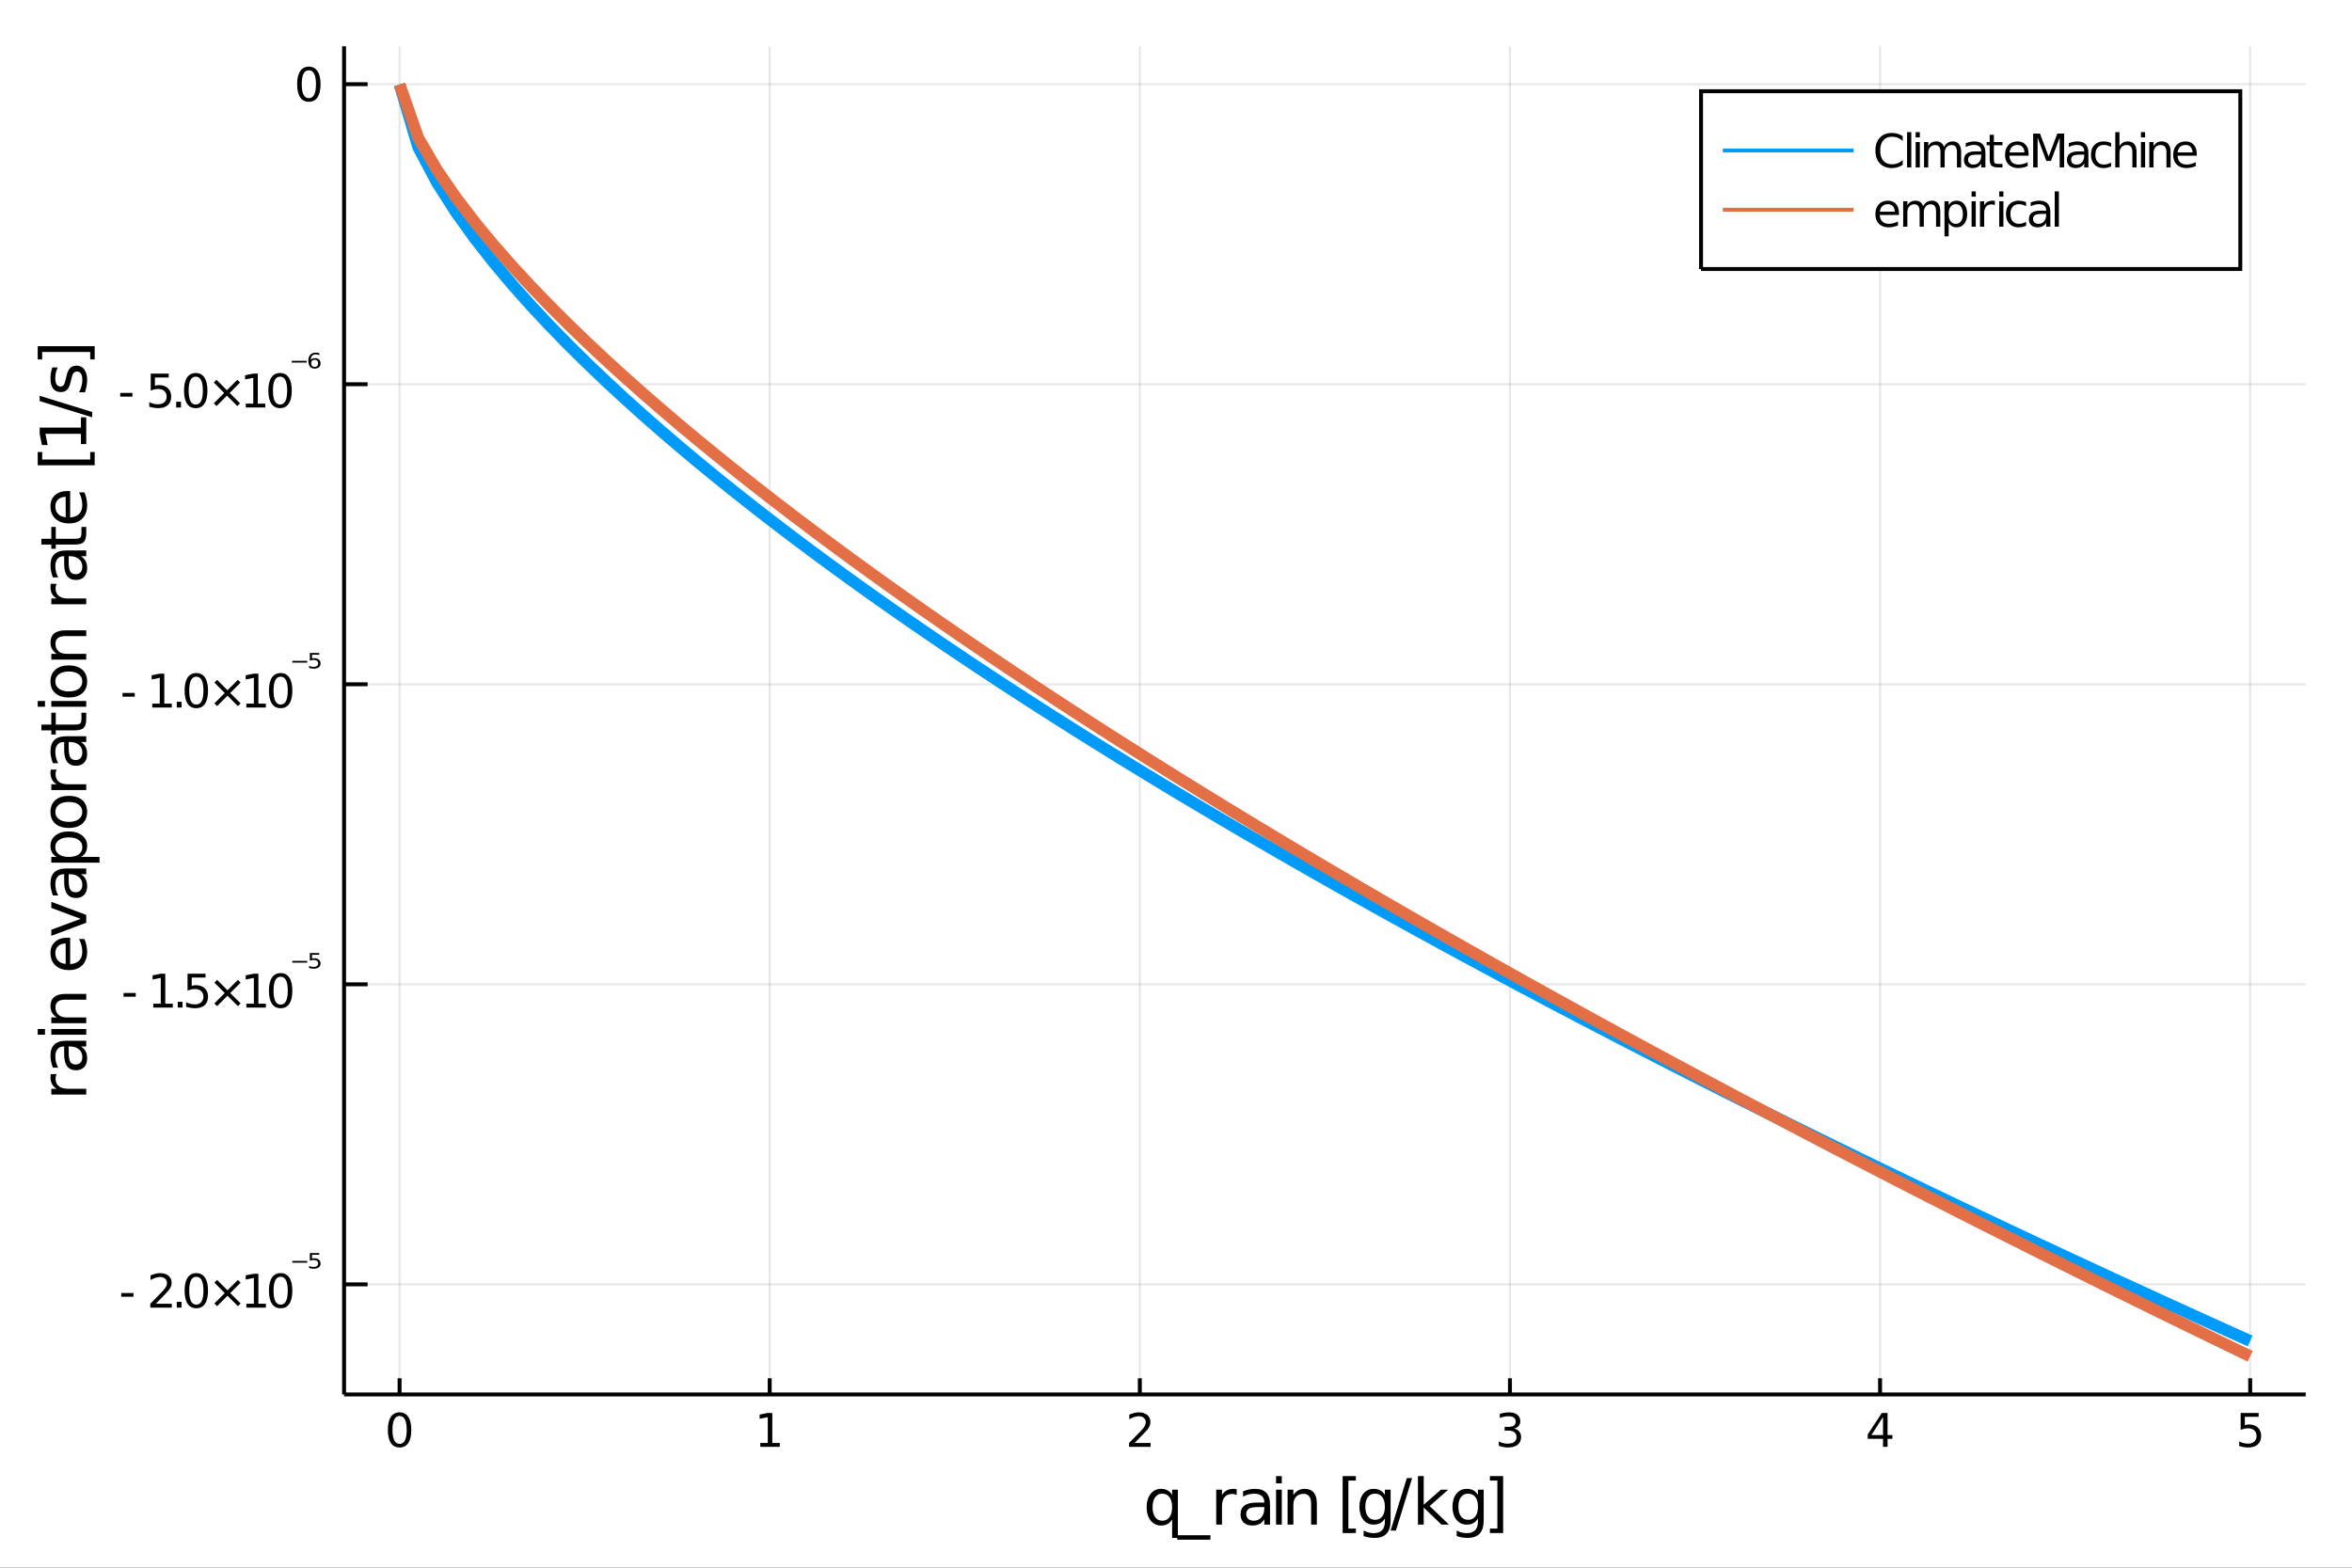<?xml version="1.0" encoding="utf-8"?>
<svg xmlns="http://www.w3.org/2000/svg" xmlns:xlink="http://www.w3.org/1999/xlink" width="600" height="400" viewBox="0 0 2400 1600">
<rect x="0" y="0" width="2400" height="1600" fill="#333333" stroke="none"/>
<defs>
  <clipPath id="clip300">
    <rect x="0" y="0" width="2400" height="1600"/>
  </clipPath>
</defs>
<path clip-path="url(#clip300)" d="
M0 1600 L2400 1600 L2400 0 L0 0  Z
  " fill="#ffffff" fill-rule="evenodd" fill-opacity="1"/>
<defs>
  <clipPath id="clip301">
    <rect x="480" y="0" width="1681" height="1600"/>
  </clipPath>
</defs>
<path clip-path="url(#clip300)" d="
M351.092 1423.18 L2352.76 1423.18 L2352.76 47.244 L351.092 47.244  Z
  " fill="#ffffff" fill-rule="evenodd" fill-opacity="1"/>
<defs>
  <clipPath id="clip302">
    <rect x="351" y="47" width="2003" height="1377"/>
  </clipPath>
</defs>
<polyline clip-path="url(#clip302)" style="stroke:#000000; stroke-width:2; stroke-opacity:0.1; fill:none" points="
  407.739,1423.18 407.739,47.244 
  "/>
<polyline clip-path="url(#clip302)" style="stroke:#000000; stroke-width:2; stroke-opacity:0.1; fill:none" points="
  785.413,1423.18 785.413,47.244 
  "/>
<polyline clip-path="url(#clip302)" style="stroke:#000000; stroke-width:2; stroke-opacity:0.1; fill:none" points="
  1163.09,1423.18 1163.09,47.244 
  "/>
<polyline clip-path="url(#clip302)" style="stroke:#000000; stroke-width:2; stroke-opacity:0.1; fill:none" points="
  1540.76,1423.18 1540.76,47.244 
  "/>
<polyline clip-path="url(#clip302)" style="stroke:#000000; stroke-width:2; stroke-opacity:0.1; fill:none" points="
  1918.43,1423.18 1918.43,47.244 
  "/>
<polyline clip-path="url(#clip302)" style="stroke:#000000; stroke-width:2; stroke-opacity:0.1; fill:none" points="
  2296.11,1423.18 2296.11,47.244 
  "/>
<polyline clip-path="url(#clip302)" style="stroke:#000000; stroke-width:2; stroke-opacity:0.1; fill:none" points="
  351.092,1310.83 2352.76,1310.83 
  "/>
<polyline clip-path="url(#clip302)" style="stroke:#000000; stroke-width:2; stroke-opacity:0.1; fill:none" points="
  351.092,1004.61 2352.76,1004.61 
  "/>
<polyline clip-path="url(#clip302)" style="stroke:#000000; stroke-width:2; stroke-opacity:0.1; fill:none" points="
  351.092,698.382 2352.76,698.382 
  "/>
<polyline clip-path="url(#clip302)" style="stroke:#000000; stroke-width:2; stroke-opacity:0.1; fill:none" points="
  351.092,392.157 2352.76,392.157 
  "/>
<polyline clip-path="url(#clip302)" style="stroke:#000000; stroke-width:2; stroke-opacity:0.1; fill:none" points="
  351.092,85.933 2352.76,85.933 
  "/>
<polyline clip-path="url(#clip300)" style="stroke:#000000; stroke-width:4; stroke-opacity:1; fill:none" points="
  351.092,1423.18 2352.76,1423.18 
  "/>
<polyline clip-path="url(#clip300)" style="stroke:#000000; stroke-width:4; stroke-opacity:1; fill:none" points="
  351.092,1423.18 351.092,47.244 
  "/>
<polyline clip-path="url(#clip300)" style="stroke:#000000; stroke-width:4; stroke-opacity:1; fill:none" points="
  407.739,1423.18 407.739,1406.67 
  "/>
<polyline clip-path="url(#clip300)" style="stroke:#000000; stroke-width:4; stroke-opacity:1; fill:none" points="
  785.413,1423.18 785.413,1406.67 
  "/>
<polyline clip-path="url(#clip300)" style="stroke:#000000; stroke-width:4; stroke-opacity:1; fill:none" points="
  1163.09,1423.18 1163.09,1406.67 
  "/>
<polyline clip-path="url(#clip300)" style="stroke:#000000; stroke-width:4; stroke-opacity:1; fill:none" points="
  1540.76,1423.18 1540.76,1406.67 
  "/>
<polyline clip-path="url(#clip300)" style="stroke:#000000; stroke-width:4; stroke-opacity:1; fill:none" points="
  1918.43,1423.18 1918.43,1406.67 
  "/>
<polyline clip-path="url(#clip300)" style="stroke:#000000; stroke-width:4; stroke-opacity:1; fill:none" points="
  2296.11,1423.18 2296.11,1406.67 
  "/>
<polyline clip-path="url(#clip300)" style="stroke:#000000; stroke-width:4; stroke-opacity:1; fill:none" points="
  351.092,1310.83 375.112,1310.83 
  "/>
<polyline clip-path="url(#clip300)" style="stroke:#000000; stroke-width:4; stroke-opacity:1; fill:none" points="
  351.092,1004.61 375.112,1004.61 
  "/>
<polyline clip-path="url(#clip300)" style="stroke:#000000; stroke-width:4; stroke-opacity:1; fill:none" points="
  351.092,698.382 375.112,698.382 
  "/>
<polyline clip-path="url(#clip300)" style="stroke:#000000; stroke-width:4; stroke-opacity:1; fill:none" points="
  351.092,392.157 375.112,392.157 
  "/>
<polyline clip-path="url(#clip300)" style="stroke:#000000; stroke-width:4; stroke-opacity:1; fill:none" points="
  351.092,85.933 375.112,85.933 
  "/>
<path clip-path="url(#clip300)" d="M 0 0 M407.739 1445.17 Q404.128 1445.17 402.3 1448.74 Q400.494 1452.28 400.494 1459.41 Q400.494 1466.51 402.3 1470.08 Q404.128 1473.62 407.739 1473.62 Q411.374 1473.62 413.179 1470.08 Q415.008 1466.51 415.008 1459.41 Q415.008 1452.28 413.179 1448.74 Q411.374 1445.17 407.739 1445.17 M407.739 1441.47 Q413.55 1441.47 416.605 1446.07 Q419.684 1450.66 419.684 1459.41 Q419.684 1468.13 416.605 1472.74 Q413.55 1477.32 407.739 1477.32 Q401.929 1477.32 398.851 1472.74 Q395.795 1468.13 395.795 1459.41 Q395.795 1450.66 398.851 1446.07 Q401.929 1441.47 407.739 1441.47 Z" fill="#000000" fill-rule="evenodd" fill-opacity="1" /><path clip-path="url(#clip300)" d="M 0 0 M775.795 1472.72 L783.433 1472.72 L783.433 1446.35 L775.123 1448.02 L775.123 1443.76 L783.387 1442.09 L788.063 1442.09 L788.063 1472.72 L795.702 1472.72 L795.702 1476.65 L775.795 1476.65 L775.795 1472.72 Z" fill="#000000" fill-rule="evenodd" fill-opacity="1" /><path clip-path="url(#clip300)" d="M 0 0 M1157.74 1472.72 L1174.06 1472.72 L1174.06 1476.65 L1152.11 1476.65 L1152.11 1472.72 Q1154.78 1469.96 1159.36 1465.33 Q1163.97 1460.68 1165.15 1459.34 Q1167.39 1456.81 1168.27 1455.08 Q1169.17 1453.32 1169.17 1451.63 Q1169.17 1448.87 1167.23 1447.14 Q1165.31 1445.4 1162.21 1445.4 Q1160.01 1445.4 1157.55 1446.17 Q1155.12 1446.93 1152.35 1448.48 L1152.35 1443.76 Q1155.17 1442.62 1157.62 1442.05 Q1160.08 1441.47 1162.11 1441.47 Q1167.48 1441.47 1170.68 1444.15 Q1173.87 1446.84 1173.87 1451.33 Q1173.87 1453.46 1173.06 1455.38 Q1172.28 1457.28 1170.17 1459.87 Q1169.59 1460.54 1166.49 1463.76 Q1163.39 1466.95 1157.74 1472.72 Z" fill="#000000" fill-rule="evenodd" fill-opacity="1" /><path clip-path="url(#clip300)" d="M 0 0 M1545.01 1458.02 Q1548.36 1458.74 1550.24 1461 Q1552.14 1463.27 1552.14 1466.61 Q1552.14 1471.72 1548.62 1474.52 Q1545.1 1477.32 1538.62 1477.32 Q1536.44 1477.32 1534.13 1476.88 Q1531.84 1476.47 1529.38 1475.61 L1529.38 1471.1 Q1531.33 1472.23 1533.64 1472.81 Q1535.96 1473.39 1538.48 1473.39 Q1542.88 1473.39 1545.17 1471.65 Q1547.48 1469.92 1547.48 1466.61 Q1547.48 1463.55 1545.33 1461.84 Q1543.2 1460.1 1539.38 1460.1 L1535.35 1460.1 L1535.35 1456.26 L1539.57 1456.26 Q1543.02 1456.26 1544.84 1454.89 Q1546.67 1453.5 1546.67 1450.91 Q1546.67 1448.25 1544.78 1446.84 Q1542.9 1445.4 1539.38 1445.4 Q1537.46 1445.4 1535.26 1445.82 Q1533.06 1446.24 1530.42 1447.11 L1530.42 1442.95 Q1533.09 1442.21 1535.4 1441.84 Q1537.74 1441.47 1539.8 1441.47 Q1545.12 1441.47 1548.22 1443.9 Q1551.33 1446.3 1551.33 1450.43 Q1551.33 1453.3 1549.68 1455.29 Q1548.04 1457.25 1545.01 1458.02 Z" fill="#000000" fill-rule="evenodd" fill-opacity="1" /><path clip-path="url(#clip300)" d="M 0 0 M1921.44 1446.17 L1909.64 1464.61 L1921.44 1464.61 L1921.44 1446.17 M1920.21 1442.09 L1926.09 1442.09 L1926.09 1464.61 L1931.02 1464.61 L1931.02 1468.5 L1926.09 1468.5 L1926.09 1476.65 L1921.44 1476.65 L1921.44 1468.5 L1905.84 1468.5 L1905.84 1463.99 L1920.21 1442.09 Z" fill="#000000" fill-rule="evenodd" fill-opacity="1" /><path clip-path="url(#clip300)" d="M 0 0 M2286.38 1442.09 L2304.74 1442.09 L2304.74 1446.03 L2290.67 1446.03 L2290.67 1454.5 Q2291.68 1454.15 2292.7 1453.99 Q2293.72 1453.8 2294.74 1453.8 Q2300.53 1453.8 2303.91 1456.98 Q2307.29 1460.15 2307.29 1465.56 Q2307.29 1471.14 2303.81 1474.24 Q2300.34 1477.32 2294.02 1477.32 Q2291.85 1477.32 2289.58 1476.95 Q2287.33 1476.58 2284.92 1475.84 L2284.92 1471.14 Q2287.01 1472.28 2289.23 1472.83 Q2291.45 1473.39 2293.93 1473.39 Q2297.93 1473.39 2300.27 1471.28 Q2302.61 1469.18 2302.61 1465.56 Q2302.61 1461.95 2300.27 1459.85 Q2297.93 1457.74 2293.93 1457.74 Q2292.05 1457.74 2290.18 1458.16 Q2288.33 1458.57 2286.38 1459.45 L2286.38 1442.09 Z" fill="#000000" fill-rule="evenodd" fill-opacity="1" /><path clip-path="url(#clip300)" d="M 0 0 M123.688 1319.67 L136.165 1319.67 L136.165 1323.47 L123.688 1323.47 L123.688 1319.67 Z" fill="#000000" fill-rule="evenodd" fill-opacity="1" /><path clip-path="url(#clip300)" d="M 0 0 M158.989 1330.62 L175.308 1330.62 L175.308 1334.56 L153.364 1334.56 L153.364 1330.62 Q156.026 1327.87 160.609 1323.24 Q165.215 1318.59 166.396 1317.24 Q168.641 1314.72 169.521 1312.98 Q170.424 1311.23 170.424 1309.54 Q170.424 1306.78 168.479 1305.04 Q166.558 1303.31 163.456 1303.31 Q161.257 1303.31 158.803 1304.07 Q156.373 1304.84 153.595 1306.39 L153.595 1301.67 Q156.419 1300.53 158.873 1299.95 Q161.327 1299.37 163.364 1299.37 Q168.734 1299.37 171.928 1302.06 Q175.123 1304.74 175.123 1309.23 Q175.123 1311.36 174.313 1313.29 Q173.526 1315.18 171.419 1317.78 Q170.84 1318.45 167.739 1321.67 Q164.637 1324.86 158.989 1330.62 Z" fill="#000000" fill-rule="evenodd" fill-opacity="1" /><path clip-path="url(#clip300)" d="M 0 0 M180.377 1328.68 L185.262 1328.68 L185.262 1334.56 L180.377 1334.56 L180.377 1328.68 Z" fill="#000000" fill-rule="evenodd" fill-opacity="1" /><path clip-path="url(#clip300)" d="M 0 0 M200.331 1303.08 Q196.72 1303.08 194.891 1306.64 Q193.086 1310.18 193.086 1317.31 Q193.086 1324.42 194.891 1327.98 Q196.72 1331.53 200.331 1331.53 Q203.965 1331.53 205.771 1327.98 Q207.599 1324.42 207.599 1317.31 Q207.599 1310.18 205.771 1306.64 Q203.965 1303.08 200.331 1303.08 M200.331 1299.37 Q206.141 1299.37 209.197 1303.98 Q212.275 1308.56 212.275 1317.31 Q212.275 1326.04 209.197 1330.65 Q206.141 1335.23 200.331 1335.23 Q194.521 1335.23 191.442 1330.65 Q188.387 1326.04 188.387 1317.31 Q188.387 1308.56 191.442 1303.98 Q194.521 1299.37 200.331 1299.37 Z" fill="#000000" fill-rule="evenodd" fill-opacity="1" /><path clip-path="url(#clip300)" d="M 0 0 M245.516 1309.1 L234.937 1319.72 L245.516 1330.3 L242.761 1333.1 L232.136 1322.48 L221.511 1333.1 L218.78 1330.3 L229.335 1319.72 L218.78 1309.1 L221.511 1306.29 L232.136 1316.92 L242.761 1306.29 L245.516 1309.1 Z" fill="#000000" fill-rule="evenodd" fill-opacity="1" /><path clip-path="url(#clip300)" d="M 0 0 M251.395 1330.62 L259.034 1330.62 L259.034 1304.26 L250.724 1305.92 L250.724 1301.67 L258.988 1300 L263.664 1300 L263.664 1330.62 L271.303 1330.62 L271.303 1334.56 L251.395 1334.56 L251.395 1330.62 Z" fill="#000000" fill-rule="evenodd" fill-opacity="1" /><path clip-path="url(#clip300)" d="M 0 0 M286.372 1303.08 Q282.761 1303.08 280.932 1306.64 Q279.127 1310.18 279.127 1317.31 Q279.127 1324.42 280.932 1327.98 Q282.761 1331.53 286.372 1331.53 Q290.006 1331.53 291.812 1327.98 Q293.641 1324.42 293.641 1317.31 Q293.641 1310.18 291.812 1306.64 Q290.006 1303.08 286.372 1303.08 M286.372 1299.37 Q292.182 1299.37 295.238 1303.98 Q298.317 1308.56 298.317 1317.31 Q298.317 1326.04 295.238 1330.65 Q292.182 1335.23 286.372 1335.23 Q280.562 1335.23 277.483 1330.65 Q274.428 1326.04 274.428 1317.31 Q274.428 1308.56 277.483 1303.98 Q280.562 1299.37 286.372 1299.37 Z" fill="#000000" fill-rule="evenodd" fill-opacity="1" /><path clip-path="url(#clip300)" d="M 0 0 M298.317 1286.93 L313.494 1286.93 L313.494 1288.72 L298.317 1288.72 L298.317 1286.93 Z" fill="#000000" fill-rule="evenodd" fill-opacity="1" /><path clip-path="url(#clip300)" d="M 0 0 M316.165 1278.88 L325.757 1278.88 L325.757 1280.67 L318.403 1280.67 L318.403 1284.5 Q318.93 1284.33 319.475 1284.26 Q320.002 1284.18 320.529 1284.18 Q323.557 1284.18 325.324 1285.63 Q327.092 1287.06 327.092 1289.53 Q327.092 1292.06 325.268 1293.48 Q323.463 1294.87 320.152 1294.87 Q319.024 1294.87 317.839 1294.7 Q316.654 1294.53 315.413 1294.19 L315.413 1292.06 Q316.485 1292.57 317.651 1292.84 Q318.817 1293.08 320.115 1293.08 Q322.202 1293.08 323.425 1292.12 Q324.647 1291.16 324.647 1289.53 Q324.647 1287.89 323.425 1286.93 Q322.202 1285.97 320.115 1285.97 Q319.137 1285.97 318.159 1286.16 Q317.181 1286.35 316.165 1286.74 L316.165 1278.88 Z" fill="#000000" fill-rule="evenodd" fill-opacity="1" /><path clip-path="url(#clip300)" d="M 0 0 M126.049 1013.45 L138.526 1013.45 L138.526 1017.25 L126.049 1017.25 L126.049 1013.45 Z" fill="#000000" fill-rule="evenodd" fill-opacity="1" /><path clip-path="url(#clip300)" d="M 0 0 M156.396 1024.4 L164.035 1024.4 L164.035 998.033 L155.725 999.7 L155.725 995.441 L163.989 993.774 L168.664 993.774 L168.664 1024.4 L176.303 1024.4 L176.303 1028.33 L156.396 1028.33 L156.396 1024.4 Z" fill="#000000" fill-rule="evenodd" fill-opacity="1" /><path clip-path="url(#clip300)" d="M 0 0 M181.373 1022.45 L186.257 1022.45 L186.257 1028.33 L181.373 1028.33 L181.373 1022.45 Z" fill="#000000" fill-rule="evenodd" fill-opacity="1" /><path clip-path="url(#clip300)" d="M 0 0 M191.373 993.774 L209.729 993.774 L209.729 997.709 L195.655 997.709 L195.655 1006.18 Q196.674 1005.83 197.692 1005.67 Q198.711 1005.49 199.729 1005.49 Q205.516 1005.49 208.896 1008.66 Q212.275 1011.83 212.275 1017.25 Q212.275 1022.82 208.803 1025.93 Q205.331 1029.01 199.012 1029.01 Q196.836 1029.01 194.567 1028.63 Q192.322 1028.26 189.914 1027.52 L189.914 1022.82 Q191.998 1023.96 194.22 1024.51 Q196.442 1025.07 198.919 1025.07 Q202.924 1025.07 205.261 1022.96 Q207.599 1020.86 207.599 1017.25 Q207.599 1013.64 205.261 1011.53 Q202.924 1009.42 198.919 1009.42 Q197.044 1009.42 195.169 1009.84 Q193.317 1010.26 191.373 1011.14 L191.373 993.774 Z" fill="#000000" fill-rule="evenodd" fill-opacity="1" /><path clip-path="url(#clip300)" d="M 0 0 M245.516 1002.87 L234.937 1013.5 L245.516 1024.07 L242.761 1026.88 L232.136 1016.25 L221.511 1026.88 L218.78 1024.07 L229.335 1013.5 L218.78 1002.87 L221.511 1000.07 L232.136 1010.7 L242.761 1000.07 L245.516 1002.87 Z" fill="#000000" fill-rule="evenodd" fill-opacity="1" /><path clip-path="url(#clip300)" d="M 0 0 M251.395 1024.4 L259.034 1024.4 L259.034 998.033 L250.724 999.7 L250.724 995.441 L258.988 993.774 L263.664 993.774 L263.664 1024.4 L271.303 1024.4 L271.303 1028.33 L251.395 1028.33 L251.395 1024.4 Z" fill="#000000" fill-rule="evenodd" fill-opacity="1" /><path clip-path="url(#clip300)" d="M 0 0 M286.372 996.853 Q282.761 996.853 280.932 1000.42 Q279.127 1003.96 279.127 1011.09 Q279.127 1018.2 280.932 1021.76 Q282.761 1025.3 286.372 1025.3 Q290.006 1025.3 291.812 1021.76 Q293.641 1018.2 293.641 1011.09 Q293.641 1003.96 291.812 1000.42 Q290.006 996.853 286.372 996.853 M286.372 993.149 Q292.182 993.149 295.238 997.756 Q298.317 1002.34 298.317 1011.09 Q298.317 1019.82 295.238 1024.42 Q292.182 1029.01 286.372 1029.01 Q280.562 1029.01 277.483 1024.42 Q274.428 1019.82 274.428 1011.09 Q274.428 1002.34 277.483 997.756 Q280.562 993.149 286.372 993.149 Z" fill="#000000" fill-rule="evenodd" fill-opacity="1" /><path clip-path="url(#clip300)" d="M 0 0 M298.317 980.705 L313.494 980.705 L313.494 982.492 L298.317 982.492 L298.317 980.705 Z" fill="#000000" fill-rule="evenodd" fill-opacity="1" /><path clip-path="url(#clip300)" d="M 0 0 M316.165 972.656 L325.757 972.656 L325.757 974.442 L318.403 974.442 L318.403 978.279 Q318.93 978.11 319.475 978.035 Q320.002 977.959 320.529 977.959 Q323.557 977.959 325.324 979.408 Q327.092 980.837 327.092 983.301 Q327.092 985.84 325.268 987.25 Q323.463 988.642 320.152 988.642 Q319.024 988.642 317.839 988.473 Q316.654 988.304 315.413 987.965 L315.413 985.84 Q316.485 986.348 317.651 986.611 Q318.817 986.855 320.115 986.855 Q322.202 986.855 323.425 985.896 Q324.647 984.937 324.647 983.301 Q324.647 981.665 323.425 980.705 Q322.202 979.746 320.115 979.746 Q319.137 979.746 318.159 979.934 Q317.181 980.122 316.165 980.517 L316.165 972.656 Z" fill="#000000" fill-rule="evenodd" fill-opacity="1" /><path clip-path="url(#clip300)" d="M 0 0 M125.054 707.225 L137.53 707.225 L137.53 711.022 L125.054 711.022 L125.054 707.225 Z" fill="#000000" fill-rule="evenodd" fill-opacity="1" /><path clip-path="url(#clip300)" d="M 0 0 M155.401 718.174 L163.039 718.174 L163.039 691.809 L154.729 693.475 L154.729 689.216 L162.993 687.549 L167.669 687.549 L167.669 718.174 L175.308 718.174 L175.308 722.109 L155.401 722.109 L155.401 718.174 Z" fill="#000000" fill-rule="evenodd" fill-opacity="1" /><path clip-path="url(#clip300)" d="M 0 0 M180.377 716.23 L185.262 716.23 L185.262 722.109 L180.377 722.109 L180.377 716.23 Z" fill="#000000" fill-rule="evenodd" fill-opacity="1" /><path clip-path="url(#clip300)" d="M 0 0 M200.331 690.628 Q196.72 690.628 194.891 694.193 Q193.086 697.735 193.086 704.864 Q193.086 711.971 194.891 715.535 Q196.72 719.077 200.331 719.077 Q203.965 719.077 205.771 715.535 Q207.599 711.971 207.599 704.864 Q207.599 697.735 205.771 694.193 Q203.965 690.628 200.331 690.628 M200.331 686.924 Q206.141 686.924 209.197 691.531 Q212.275 696.114 212.275 704.864 Q212.275 713.591 209.197 718.197 Q206.141 722.781 200.331 722.781 Q194.521 722.781 191.442 718.197 Q188.387 713.591 188.387 704.864 Q188.387 696.114 191.442 691.531 Q194.521 686.924 200.331 686.924 Z" fill="#000000" fill-rule="evenodd" fill-opacity="1" /><path clip-path="url(#clip300)" d="M 0 0 M245.516 696.647 L234.937 707.272 L245.516 717.85 L242.761 720.651 L232.136 710.026 L221.511 720.651 L218.78 717.85 L229.335 707.272 L218.78 696.647 L221.511 693.846 L232.136 704.471 L242.761 693.846 L245.516 696.647 Z" fill="#000000" fill-rule="evenodd" fill-opacity="1" /><path clip-path="url(#clip300)" d="M 0 0 M251.395 718.174 L259.034 718.174 L259.034 691.809 L250.724 693.475 L250.724 689.216 L258.988 687.549 L263.664 687.549 L263.664 718.174 L271.303 718.174 L271.303 722.109 L251.395 722.109 L251.395 718.174 Z" fill="#000000" fill-rule="evenodd" fill-opacity="1" /><path clip-path="url(#clip300)" d="M 0 0 M286.372 690.628 Q282.761 690.628 280.932 694.193 Q279.127 697.735 279.127 704.864 Q279.127 711.971 280.932 715.535 Q282.761 719.077 286.372 719.077 Q290.006 719.077 291.812 715.535 Q293.641 711.971 293.641 704.864 Q293.641 697.735 291.812 694.193 Q290.006 690.628 286.372 690.628 M286.372 686.924 Q292.182 686.924 295.238 691.531 Q298.317 696.114 298.317 704.864 Q298.317 713.591 295.238 718.197 Q292.182 722.781 286.372 722.781 Q280.562 722.781 277.483 718.197 Q274.428 713.591 274.428 704.864 Q274.428 696.114 277.483 691.531 Q280.562 686.924 286.372 686.924 Z" fill="#000000" fill-rule="evenodd" fill-opacity="1" /><path clip-path="url(#clip300)" d="M 0 0 M298.317 674.481 L313.494 674.481 L313.494 676.267 L298.317 676.267 L298.317 674.481 Z" fill="#000000" fill-rule="evenodd" fill-opacity="1" /><path clip-path="url(#clip300)" d="M 0 0 M316.165 666.431 L325.757 666.431 L325.757 668.218 L318.403 668.218 L318.403 672.055 Q318.93 671.885 319.475 671.81 Q320.002 671.735 320.529 671.735 Q323.557 671.735 325.324 673.183 Q327.092 674.612 327.092 677.076 Q327.092 679.615 325.268 681.026 Q323.463 682.418 320.152 682.418 Q319.024 682.418 317.839 682.248 Q316.654 682.079 315.413 681.741 L315.413 679.615 Q316.485 680.123 317.651 680.386 Q318.817 680.631 320.115 680.631 Q322.202 680.631 323.425 679.672 Q324.647 678.712 324.647 677.076 Q324.647 675.44 323.425 674.481 Q322.202 673.522 320.115 673.522 Q319.137 673.522 318.159 673.71 Q317.181 673.898 316.165 674.293 L316.165 666.431 Z" fill="#000000" fill-rule="evenodd" fill-opacity="1" /><path clip-path="url(#clip300)" d="M 0 0 M122.669 401.001 L135.146 401.001 L135.146 404.797 L122.669 404.797 L122.669 401.001 Z" fill="#000000" fill-rule="evenodd" fill-opacity="1" /><path clip-path="url(#clip300)" d="M 0 0 M153.803 381.325 L172.16 381.325 L172.16 385.26 L158.086 385.26 L158.086 393.732 Q159.104 393.385 160.123 393.223 Q161.141 393.038 162.16 393.038 Q167.947 393.038 171.326 396.209 Q174.706 399.38 174.706 404.797 Q174.706 410.376 171.234 413.478 Q167.762 416.556 161.442 416.556 Q159.266 416.556 156.998 416.186 Q154.752 415.815 152.345 415.075 L152.345 410.376 Q154.428 411.51 156.651 412.065 Q158.873 412.621 161.35 412.621 Q165.354 412.621 167.692 410.515 Q170.03 408.408 170.03 404.797 Q170.03 401.186 167.692 399.079 Q165.354 396.973 161.35 396.973 Q159.475 396.973 157.6 397.39 Q155.748 397.806 153.803 398.686 L153.803 381.325 Z" fill="#000000" fill-rule="evenodd" fill-opacity="1" /><path clip-path="url(#clip300)" d="M 0 0 M179.775 410.005 L184.66 410.005 L184.66 415.885 L179.775 415.885 L179.775 410.005 Z" fill="#000000" fill-rule="evenodd" fill-opacity="1" /><path clip-path="url(#clip300)" d="M 0 0 M199.729 384.404 Q196.118 384.404 194.289 387.968 Q192.484 391.51 192.484 398.64 Q192.484 405.746 194.289 409.311 Q196.118 412.853 199.729 412.853 Q203.363 412.853 205.169 409.311 Q206.998 405.746 206.998 398.64 Q206.998 391.51 205.169 387.968 Q203.363 384.404 199.729 384.404 M199.729 380.7 Q205.539 380.7 208.595 385.306 Q211.673 389.89 211.673 398.64 Q211.673 407.366 208.595 411.973 Q205.539 416.556 199.729 416.556 Q193.919 416.556 190.84 411.973 Q187.785 407.366 187.785 398.64 Q187.785 389.89 190.84 385.306 Q193.919 380.7 199.729 380.7 Z" fill="#000000" fill-rule="evenodd" fill-opacity="1" /><path clip-path="url(#clip300)" d="M 0 0 M244.914 390.422 L234.335 401.047 L244.914 411.626 L242.159 414.427 L231.534 403.802 L220.91 414.427 L218.178 411.626 L228.734 401.047 L218.178 390.422 L220.91 387.621 L231.534 398.246 L242.159 387.621 L244.914 390.422 Z" fill="#000000" fill-rule="evenodd" fill-opacity="1" /><path clip-path="url(#clip300)" d="M 0 0 M250.794 411.95 L258.432 411.95 L258.432 385.584 L250.122 387.251 L250.122 382.992 L258.386 381.325 L263.062 381.325 L263.062 411.95 L270.701 411.95 L270.701 415.885 L250.794 415.885 L250.794 411.95 Z" fill="#000000" fill-rule="evenodd" fill-opacity="1" /><path clip-path="url(#clip300)" d="M 0 0 M285.77 384.404 Q282.159 384.404 280.331 387.968 Q278.525 391.51 278.525 398.64 Q278.525 405.746 280.331 409.311 Q282.159 412.853 285.77 412.853 Q289.405 412.853 291.21 409.311 Q293.039 405.746 293.039 398.64 Q293.039 391.51 291.21 387.968 Q289.405 384.404 285.77 384.404 M285.77 380.7 Q291.58 380.7 294.636 385.306 Q297.715 389.89 297.715 398.64 Q297.715 407.366 294.636 411.973 Q291.58 416.556 285.77 416.556 Q279.96 416.556 276.881 411.973 Q273.826 407.366 273.826 398.64 Q273.826 389.89 276.881 385.306 Q279.96 380.7 285.77 380.7 Z" fill="#000000" fill-rule="evenodd" fill-opacity="1" /><path clip-path="url(#clip300)" d="M 0 0 M297.715 368.256 L312.893 368.256 L312.893 370.043 L297.715 370.043 L297.715 368.256 Z" fill="#000000" fill-rule="evenodd" fill-opacity="1" /><path clip-path="url(#clip300)" d="M 0 0 M321.074 367.165 Q319.419 367.165 318.46 368.143 Q317.5 369.14 317.5 370.852 Q317.5 372.544 318.46 373.522 Q319.419 374.519 321.074 374.519 Q322.71 374.519 323.669 373.522 Q324.629 372.544 324.629 370.852 Q324.629 369.14 323.669 368.143 Q322.71 367.165 321.074 367.165 M325.926 360.507 L325.926 362.445 Q325.005 362.068 324.064 361.88 Q323.124 361.673 322.202 361.673 Q319.795 361.673 318.516 363.084 Q317.237 364.513 317.049 367.391 Q317.764 366.469 318.836 365.98 Q319.927 365.491 321.206 365.491 Q323.933 365.491 325.513 366.921 Q327.092 368.369 327.092 370.852 Q327.092 373.24 325.437 374.726 Q323.801 376.193 321.074 376.193 Q317.933 376.193 316.278 374.105 Q314.623 372.018 314.623 368.03 Q314.623 364.307 316.654 362.106 Q318.685 359.887 322.108 359.887 Q323.03 359.887 323.97 360.037 Q324.911 360.206 325.926 360.507 Z" fill="#000000" fill-rule="evenodd" fill-opacity="1" /><path clip-path="url(#clip300)" d="M 0 0 M315.148 71.731 Q311.537 71.731 309.708 75.296 Q307.903 78.838 307.903 85.967 Q307.903 93.074 309.708 96.639 Q311.537 100.18 315.148 100.18 Q318.782 100.18 320.588 96.639 Q322.417 93.074 322.417 85.967 Q322.417 78.838 320.588 75.296 Q318.782 71.731 315.148 71.731 M315.148 68.028 Q320.958 68.028 324.014 72.634 Q327.092 77.218 327.092 85.967 Q327.092 94.694 324.014 99.301 Q320.958 103.884 315.148 103.884 Q309.338 103.884 306.259 99.301 Q303.204 94.694 303.204 85.967 Q303.204 77.218 306.259 72.634 Q309.338 68.028 315.148 68.028 Z" fill="#000000" fill-rule="evenodd" fill-opacity="1" /><path clip-path="url(#clip300)" d="M 0 0 M1176.09 1538.25 Q1176.09 1544.71 1178.73 1548.4 Q1181.4 1552.07 1186.05 1552.07 Q1190.7 1552.07 1193.37 1548.4 Q1196.04 1544.71 1196.04 1538.25 Q1196.04 1531.79 1193.37 1528.13 Q1190.7 1524.44 1186.05 1524.44 Q1181.4 1524.44 1178.73 1528.13 Q1176.09 1531.79 1176.09 1538.25 M1196.04 1550.7 Q1194.2 1553.88 1191.37 1555.44 Q1188.56 1556.97 1184.62 1556.97 Q1178.16 1556.97 1174.08 1551.81 Q1170.04 1546.65 1170.04 1538.25 Q1170.04 1529.85 1174.08 1524.69 Q1178.16 1519.54 1184.62 1519.54 Q1188.56 1519.54 1191.37 1521.1 Q1194.2 1522.62 1196.04 1525.81 L1196.04 1520.4 L1201.9 1520.4 L1201.9 1569.6 L1196.04 1569.6 L1196.04 1550.7 Z" fill="#000000" fill-rule="evenodd" fill-opacity="1" /><path clip-path="url(#clip300)" d="M 0 0 M1235.13 1566.87 L1235.13 1571.42 L1201.26 1571.42 L1201.26 1566.87 L1235.13 1566.87 Z" fill="#000000" fill-rule="evenodd" fill-opacity="1" /><path clip-path="url(#clip300)" d="M 0 0 M1261.93 1525.87 Q1260.94 1525.3 1259.76 1525.04 Q1258.62 1524.76 1257.22 1524.76 Q1252.25 1524.76 1249.58 1528 Q1246.94 1531.22 1246.94 1537.27 L1246.94 1556.04 L1241.05 1556.04 L1241.05 1520.4 L1246.94 1520.4 L1246.94 1525.93 Q1248.78 1522.69 1251.74 1521.13 Q1254.7 1519.54 1258.94 1519.54 Q1259.54 1519.54 1260.27 1519.63 Q1261.01 1519.7 1261.9 1519.85 L1261.93 1525.87 Z" fill="#000000" fill-rule="evenodd" fill-opacity="1" /><path clip-path="url(#clip300)" d="M 0 0 M1284.27 1538.12 Q1277.17 1538.12 1274.44 1539.75 Q1271.7 1541.37 1271.7 1545.29 Q1271.7 1548.4 1273.74 1550.25 Q1275.81 1552.07 1279.34 1552.07 Q1284.21 1552.07 1287.14 1548.63 Q1290.1 1545.16 1290.1 1539.43 L1290.1 1538.12 L1284.27 1538.12 M1295.95 1535.71 L1295.95 1556.04 L1290.1 1556.04 L1290.1 1550.63 Q1288.09 1553.88 1285.1 1555.44 Q1282.11 1556.97 1277.78 1556.97 Q1272.31 1556.97 1269.06 1553.91 Q1265.84 1550.82 1265.84 1545.67 Q1265.84 1539.65 1269.85 1536.6 Q1273.9 1533.54 1281.89 1533.54 L1290.1 1533.54 L1290.1 1532.97 Q1290.1 1528.93 1287.42 1526.73 Q1284.78 1524.5 1279.98 1524.5 Q1276.92 1524.5 1274.02 1525.23 Q1271.13 1525.97 1268.45 1527.43 L1268.45 1522.02 Q1271.67 1520.78 1274.69 1520.17 Q1277.72 1519.54 1280.58 1519.54 Q1288.31 1519.54 1292.13 1523.55 Q1295.95 1527.56 1295.95 1535.71 Z" fill="#000000" fill-rule="evenodd" fill-opacity="1" /><path clip-path="url(#clip300)" d="M 0 0 M1302.1 1520.4 L1307.95 1520.4 L1307.95 1556.04 L1302.1 1556.04 L1302.1 1520.4 M1302.1 1506.52 L1307.95 1506.52 L1307.95 1513.93 L1302.1 1513.93 L1302.1 1506.52 Z" fill="#000000" fill-rule="evenodd" fill-opacity="1" /><path clip-path="url(#clip300)" d="M 0 0 M1343.73 1534.53 L1343.73 1556.04 L1337.87 1556.04 L1337.87 1534.72 Q1337.87 1529.66 1335.9 1527.14 Q1333.93 1524.63 1329.98 1524.63 Q1325.24 1524.63 1322.5 1527.65 Q1319.76 1530.68 1319.76 1535.9 L1319.76 1556.04 L1313.87 1556.04 L1313.87 1520.4 L1319.76 1520.4 L1319.76 1525.93 Q1321.86 1522.72 1324.69 1521.13 Q1327.56 1519.54 1331.28 1519.54 Q1337.43 1519.54 1340.58 1523.36 Q1343.73 1527.14 1343.73 1534.53 Z" fill="#000000" fill-rule="evenodd" fill-opacity="1" /><path clip-path="url(#clip300)" d="M 0 0 M1370.05 1506.52 L1383.55 1506.52 L1383.55 1511.07 L1375.91 1511.07 L1375.91 1560.09 L1383.55 1560.09 L1383.55 1564.64 L1370.05 1564.64 L1370.05 1506.52 Z" fill="#000000" fill-rule="evenodd" fill-opacity="1" /><path clip-path="url(#clip300)" d="M 0 0 M1413.15 1537.81 Q1413.15 1531.44 1410.5 1527.94 Q1407.89 1524.44 1403.15 1524.44 Q1398.44 1524.44 1395.8 1527.94 Q1393.19 1531.44 1393.19 1537.81 Q1393.19 1544.14 1395.8 1547.64 Q1398.44 1551.14 1403.15 1551.14 Q1407.89 1551.14 1410.5 1547.64 Q1413.15 1544.14 1413.15 1537.81 M1419 1551.62 Q1419 1560.72 1414.96 1565.15 Q1410.92 1569.6 1402.58 1569.6 Q1399.49 1569.6 1396.75 1569.13 Q1394.02 1568.68 1391.44 1567.72 L1391.44 1562.03 Q1394.02 1563.43 1396.53 1564.1 Q1399.05 1564.76 1401.66 1564.76 Q1407.42 1564.76 1410.28 1561.74 Q1413.15 1558.75 1413.15 1552.67 L1413.15 1549.77 Q1411.33 1552.92 1408.5 1554.48 Q1405.67 1556.04 1401.72 1556.04 Q1395.16 1556.04 1391.15 1551.05 Q1387.14 1546.05 1387.14 1537.81 Q1387.14 1529.53 1391.15 1524.53 Q1395.16 1519.54 1401.72 1519.54 Q1405.67 1519.54 1408.5 1521.1 Q1411.33 1522.66 1413.15 1525.81 L1413.15 1520.4 L1419 1520.4 L1419 1551.62 Z" fill="#000000" fill-rule="evenodd" fill-opacity="1" /><path clip-path="url(#clip300)" d="M 0 0 M1435.55 1508.52 L1440.96 1508.52 L1424.41 1562.09 L1419 1562.09 L1435.55 1508.52 Z" fill="#000000" fill-rule="evenodd" fill-opacity="1" /><path clip-path="url(#clip300)" d="M 0 0 M1446.88 1506.52 L1452.77 1506.52 L1452.77 1535.77 L1470.25 1520.4 L1477.73 1520.4 L1458.82 1537.07 L1478.52 1556.04 L1470.88 1556.04 L1452.77 1538.63 L1452.77 1556.04 L1446.88 1556.04 L1446.88 1506.52 Z" fill="#000000" fill-rule="evenodd" fill-opacity="1" /><path clip-path="url(#clip300)" d="M 0 0 M1508.12 1537.81 Q1508.12 1531.44 1505.48 1527.94 Q1502.87 1524.44 1498.13 1524.44 Q1493.42 1524.44 1490.78 1527.94 Q1488.17 1531.44 1488.17 1537.81 Q1488.17 1544.14 1490.78 1547.64 Q1493.42 1551.14 1498.13 1551.14 Q1502.87 1551.14 1505.48 1547.64 Q1508.12 1544.14 1508.12 1537.81 M1513.98 1551.62 Q1513.98 1560.72 1509.94 1565.15 Q1505.89 1569.6 1497.56 1569.6 Q1494.47 1569.6 1491.73 1569.13 Q1488.99 1568.68 1486.42 1567.72 L1486.42 1562.03 Q1488.99 1563.43 1491.51 1564.1 Q1494.02 1564.76 1496.63 1564.76 Q1502.39 1564.76 1505.26 1561.74 Q1508.12 1558.75 1508.12 1552.67 L1508.12 1549.77 Q1506.31 1552.92 1503.48 1554.48 Q1500.64 1556.04 1496.7 1556.04 Q1490.14 1556.04 1486.13 1551.05 Q1482.12 1546.05 1482.12 1537.81 Q1482.12 1529.53 1486.13 1524.53 Q1490.14 1519.54 1496.7 1519.54 Q1500.64 1519.54 1503.48 1521.1 Q1506.31 1522.66 1508.12 1525.81 L1508.12 1520.4 L1513.98 1520.4 L1513.98 1551.62 Z" fill="#000000" fill-rule="evenodd" fill-opacity="1" /><path clip-path="url(#clip300)" d="M 0 0 M1533.81 1506.52 L1533.81 1564.64 L1520.31 1564.64 L1520.31 1560.09 L1527.92 1560.09 L1527.92 1511.07 L1520.31 1511.07 L1520.31 1506.52 L1533.81 1506.52 Z" fill="#000000" fill-rule="evenodd" fill-opacity="1" /><path clip-path="url(#clip300)" d="M 0 0 M57.831 1096.21 Q57.258 1097.2 57.003 1098.38 Q56.717 1099.52 56.717 1100.92 Q56.717 1105.89 59.963 1108.56 Q63.178 1111.2 69.225 1111.2 L88.004 1111.2 L88.004 1117.09 L52.356 1117.09 L52.356 1111.2 L57.894 1111.2 Q54.648 1109.36 53.088 1106.4 Q51.497 1103.44 51.497 1099.2 Q51.497 1098.6 51.592 1097.87 Q51.656 1097.13 51.815 1096.24 L57.831 1096.21 Z" fill="#000000" fill-rule="evenodd" fill-opacity="1" /><path clip-path="url(#clip300)" d="M 0 0 M70.085 1073.87 Q70.085 1080.97 71.708 1083.7 Q73.331 1086.44 77.246 1086.44 Q80.365 1086.44 82.211 1084.4 Q84.026 1082.33 84.026 1078.8 Q84.026 1073.93 80.588 1071 Q77.119 1068.04 71.39 1068.04 L70.085 1068.04 L70.085 1073.87 M67.666 1062.19 L88.004 1062.19 L88.004 1068.04 L82.593 1068.04 Q85.84 1070.05 87.399 1073.04 Q88.927 1076.03 88.927 1080.36 Q88.927 1085.84 85.872 1089.08 Q82.784 1092.3 77.628 1092.3 Q71.612 1092.3 68.557 1088.29 Q65.501 1084.24 65.501 1076.25 L65.501 1068.04 L64.928 1068.04 Q60.886 1068.04 58.69 1070.72 Q56.462 1073.36 56.462 1078.16 Q56.462 1081.22 57.194 1084.12 Q57.926 1087.01 59.39 1089.69 L53.98 1089.69 Q52.738 1086.47 52.133 1083.45 Q51.497 1080.42 51.497 1077.56 Q51.497 1069.83 55.507 1066.01 Q59.518 1062.19 67.666 1062.19 Z" fill="#000000" fill-rule="evenodd" fill-opacity="1" /><path clip-path="url(#clip300)" d="M 0 0 M52.356 1056.04 L52.356 1050.19 L88.004 1050.19 L88.004 1056.04 L52.356 1056.04 M38.479 1056.04 L38.479 1050.19 L45.895 1050.19 L45.895 1056.04 L38.479 1056.04 Z" fill="#000000" fill-rule="evenodd" fill-opacity="1" /><path clip-path="url(#clip300)" d="M 0 0 M66.488 1014.41 L88.004 1014.41 L88.004 1020.27 L66.679 1020.27 Q61.618 1020.27 59.104 1022.24 Q56.589 1024.22 56.589 1028.16 Q56.589 1032.9 59.613 1035.64 Q62.637 1038.38 67.857 1038.38 L88.004 1038.38 L88.004 1044.27 L52.356 1044.27 L52.356 1038.38 L57.894 1038.38 Q54.68 1036.28 53.088 1033.45 Q51.497 1030.58 51.497 1026.86 Q51.497 1020.71 55.316 1017.56 Q59.104 1014.41 66.488 1014.41 Z" fill="#000000" fill-rule="evenodd" fill-opacity="1" /><path clip-path="url(#clip300)" d="M 0 0 M68.716 957.057 L71.581 957.057 L71.581 983.984 Q77.628 983.602 80.811 980.355 Q83.962 977.077 83.962 971.252 Q83.962 967.879 83.134 964.728 Q82.307 961.545 80.652 958.425 L86.19 958.425 Q87.527 961.576 88.227 964.887 Q88.927 968.197 88.927 971.602 Q88.927 980.133 83.962 985.13 Q78.997 990.095 70.53 990.095 Q61.777 990.095 56.653 985.384 Q51.497 980.642 51.497 972.621 Q51.497 965.428 56.144 961.258 Q60.759 957.057 68.716 957.057 M66.997 962.913 Q62.191 962.977 59.327 965.619 Q56.462 968.229 56.462 972.557 Q56.462 977.459 59.231 980.419 Q62 983.347 67.029 983.793 L66.997 962.913 Z" fill="#000000" fill-rule="evenodd" fill-opacity="1" /><path clip-path="url(#clip300)" d="M 0 0 M52.356 955.115 L52.356 948.909 L82.275 937.769 L52.356 926.629 L52.356 920.422 L88.004 933.79 L88.004 941.747 L52.356 955.115 Z" fill="#000000" fill-rule="evenodd" fill-opacity="1" /><path clip-path="url(#clip300)" d="M 0 0 M70.085 898.079 Q70.085 905.176 71.708 907.914 Q73.331 910.651 77.246 910.651 Q80.365 910.651 82.211 908.614 Q84.026 906.545 84.026 903.012 Q84.026 898.142 80.588 895.214 Q77.119 892.254 71.39 892.254 L70.085 892.254 L70.085 898.079 M67.666 886.398 L88.004 886.398 L88.004 892.254 L82.593 892.254 Q85.84 894.259 87.399 897.251 Q88.927 900.243 88.927 904.572 Q88.927 910.046 85.872 913.293 Q82.784 916.507 77.628 916.507 Q71.612 916.507 68.557 912.497 Q65.501 908.455 65.501 900.466 L65.501 892.254 L64.928 892.254 Q60.886 892.254 58.69 894.928 Q56.462 897.569 56.462 902.375 Q56.462 905.431 57.194 908.327 Q57.926 911.224 59.39 913.897 L53.98 913.897 Q52.738 910.683 52.133 907.659 Q51.497 904.635 51.497 901.771 Q51.497 894.036 55.507 890.217 Q59.518 886.398 67.666 886.398 Z" fill="#000000" fill-rule="evenodd" fill-opacity="1" /><path clip-path="url(#clip300)" d="M 0 0 M82.657 874.589 L101.563 874.589 L101.563 880.477 L52.356 880.477 L52.356 874.589 L57.767 874.589 Q54.584 872.743 53.056 869.942 Q51.497 867.109 51.497 863.195 Q51.497 856.701 56.653 852.659 Q61.809 848.585 70.212 848.585 Q78.615 848.585 83.771 852.659 Q88.927 856.701 88.927 863.195 Q88.927 867.109 87.399 869.942 Q85.84 872.743 82.657 874.589 M70.212 854.664 Q63.751 854.664 60.09 857.338 Q56.398 859.98 56.398 864.627 Q56.398 869.274 60.09 871.947 Q63.751 874.589 70.212 874.589 Q76.673 874.589 80.365 871.947 Q84.026 869.274 84.026 864.627 Q84.026 859.98 80.365 857.338 Q76.673 854.664 70.212 854.664 Z" fill="#000000" fill-rule="evenodd" fill-opacity="1" /><path clip-path="url(#clip300)" d="M 0 0 M56.462 828.629 Q56.462 833.339 60.154 836.077 Q63.815 838.814 70.212 838.814 Q76.609 838.814 80.302 836.108 Q83.962 833.371 83.962 828.629 Q83.962 823.95 80.27 821.213 Q76.578 818.475 70.212 818.475 Q63.878 818.475 60.186 821.213 Q56.462 823.95 56.462 828.629 M51.497 828.629 Q51.497 820.99 56.462 816.629 Q61.427 812.269 70.212 812.269 Q78.965 812.269 83.962 816.629 Q88.927 820.99 88.927 828.629 Q88.927 836.299 83.962 840.66 Q78.965 844.989 70.212 844.989 Q61.427 844.989 56.462 840.66 Q51.497 836.299 51.497 828.629 Z" fill="#000000" fill-rule="evenodd" fill-opacity="1" /><path clip-path="url(#clip300)" d="M 0 0 M57.831 785.469 Q57.258 786.456 57.003 787.634 Q56.717 788.779 56.717 790.18 Q56.717 795.145 59.963 797.819 Q63.178 800.46 69.225 800.46 L88.004 800.46 L88.004 806.349 L52.356 806.349 L52.356 800.46 L57.894 800.46 Q54.648 798.614 53.088 795.654 Q51.497 792.694 51.497 788.461 Q51.497 787.856 51.592 787.124 Q51.656 786.392 51.815 785.501 L57.831 785.469 Z" fill="#000000" fill-rule="evenodd" fill-opacity="1" /><path clip-path="url(#clip300)" d="M 0 0 M70.085 763.126 Q70.085 770.223 71.708 772.961 Q73.331 775.698 77.246 775.698 Q80.365 775.698 82.211 773.661 Q84.026 771.592 84.026 768.059 Q84.026 763.189 80.588 760.261 Q77.119 757.301 71.39 757.301 L70.085 757.301 L70.085 763.126 M67.666 751.445 L88.004 751.445 L88.004 757.301 L82.593 757.301 Q85.84 759.306 87.399 762.298 Q88.927 765.29 88.927 769.619 Q88.927 775.093 85.872 778.34 Q82.784 781.554 77.628 781.554 Q71.612 781.554 68.557 777.544 Q65.501 773.502 65.501 765.513 L65.501 757.301 L64.928 757.301 Q60.886 757.301 58.69 759.975 Q56.462 762.616 56.462 767.422 Q56.462 770.478 57.194 773.374 Q57.926 776.271 59.39 778.944 L53.98 778.944 Q52.738 775.73 52.133 772.706 Q51.497 769.682 51.497 766.818 Q51.497 759.083 55.507 755.264 Q59.518 751.445 67.666 751.445 Z" fill="#000000" fill-rule="evenodd" fill-opacity="1" /><path clip-path="url(#clip300)" d="M 0 0 M42.235 739.509 L52.356 739.509 L52.356 727.446 L56.908 727.446 L56.908 739.509 L76.259 739.509 Q80.62 739.509 81.861 738.331 Q83.103 737.122 83.103 733.461 L83.103 727.446 L88.004 727.446 L88.004 733.461 Q88.004 740.241 85.49 742.819 Q82.943 745.397 76.259 745.397 L56.908 745.397 L56.908 749.694 L52.356 749.694 L52.356 745.397 L42.235 745.397 L42.235 739.509 Z" fill="#000000" fill-rule="evenodd" fill-opacity="1" /><path clip-path="url(#clip300)" d="M 0 0 M52.356 721.303 L52.356 715.446 L88.004 715.446 L88.004 721.303 L52.356 721.303 M38.479 721.303 L38.479 715.446 L45.895 715.446 L45.895 721.303 L38.479 721.303 Z" fill="#000000" fill-rule="evenodd" fill-opacity="1" /><path clip-path="url(#clip300)" d="M 0 0 M56.462 695.49 Q56.462 700.201 60.154 702.938 Q63.815 705.675 70.212 705.675 Q76.609 705.675 80.302 702.97 Q83.962 700.232 83.962 695.49 Q83.962 690.811 80.27 688.074 Q76.578 685.337 70.212 685.337 Q63.878 685.337 60.186 688.074 Q56.462 690.811 56.462 695.49 M51.497 695.49 Q51.497 687.851 56.462 683.491 Q61.427 679.13 70.212 679.13 Q78.965 679.13 83.962 683.491 Q88.927 687.851 88.927 695.49 Q88.927 703.161 83.962 707.521 Q78.965 711.85 70.212 711.85 Q61.427 711.85 56.462 707.521 Q51.497 703.161 51.497 695.49 Z" fill="#000000" fill-rule="evenodd" fill-opacity="1" /><path clip-path="url(#clip300)" d="M 0 0 M66.488 643.355 L88.004 643.355 L88.004 649.211 L66.679 649.211 Q61.618 649.211 59.104 651.185 Q56.589 653.158 56.589 657.105 Q56.589 661.847 59.613 664.584 Q62.637 667.322 67.857 667.322 L88.004 667.322 L88.004 673.21 L52.356 673.21 L52.356 667.322 L57.894 667.322 Q54.68 665.221 53.088 662.388 Q51.497 659.524 51.497 655.8 Q51.497 649.657 55.316 646.506 Q59.104 643.355 66.488 643.355 Z" fill="#000000" fill-rule="evenodd" fill-opacity="1" /><path clip-path="url(#clip300)" d="M 0 0 M57.831 595.835 Q57.258 596.822 57.003 597.999 Q56.717 599.145 56.717 600.545 Q56.717 605.511 59.963 608.184 Q63.178 610.826 69.225 610.826 L88.004 610.826 L88.004 616.714 L52.356 616.714 L52.356 610.826 L57.894 610.826 Q54.648 608.98 53.088 606.02 Q51.497 603.06 51.497 598.827 Q51.497 598.222 51.592 597.49 Q51.656 596.758 51.815 595.867 L57.831 595.835 Z" fill="#000000" fill-rule="evenodd" fill-opacity="1" /><path clip-path="url(#clip300)" d="M 0 0 M70.085 573.491 Q70.085 580.589 71.708 583.326 Q73.331 586.063 77.246 586.063 Q80.365 586.063 82.211 584.026 Q84.026 581.958 84.026 578.425 Q84.026 573.555 80.588 570.627 Q77.119 567.667 71.39 567.667 L70.085 567.667 L70.085 573.491 M67.666 561.81 L88.004 561.81 L88.004 567.667 L82.593 567.667 Q85.84 569.672 87.399 572.664 Q88.927 575.656 88.927 579.984 Q88.927 585.459 85.872 588.705 Q82.784 591.92 77.628 591.92 Q71.612 591.92 68.557 587.91 Q65.501 583.867 65.501 575.878 L65.501 567.667 L64.928 567.667 Q60.886 567.667 58.69 570.34 Q56.462 572.982 56.462 577.788 Q56.462 580.844 57.194 583.74 Q57.926 586.636 59.39 589.31 L53.98 589.31 Q52.738 586.095 52.133 583.072 Q51.497 580.048 51.497 577.183 Q51.497 569.449 55.507 565.63 Q59.518 561.81 67.666 561.81 Z" fill="#000000" fill-rule="evenodd" fill-opacity="1" /><path clip-path="url(#clip300)" d="M 0 0 M42.235 549.874 L52.356 549.874 L52.356 537.811 L56.908 537.811 L56.908 549.874 L76.259 549.874 Q80.62 549.874 81.861 548.697 Q83.103 547.487 83.103 543.827 L83.103 537.811 L88.004 537.811 L88.004 543.827 Q88.004 550.606 85.49 553.185 Q82.943 555.763 76.259 555.763 L56.908 555.763 L56.908 560.06 L52.356 560.06 L52.356 555.763 L42.235 555.763 L42.235 549.874 Z" fill="#000000" fill-rule="evenodd" fill-opacity="1" /><path clip-path="url(#clip300)" d="M 0 0 M68.716 501.177 L71.581 501.177 L71.581 528.104 Q77.628 527.722 80.811 524.475 Q83.962 521.197 83.962 515.372 Q83.962 511.998 83.134 508.847 Q82.307 505.665 80.652 502.545 L86.19 502.545 Q87.527 505.696 88.227 509.007 Q88.927 512.317 88.927 515.722 Q88.927 524.252 83.962 529.25 Q78.997 534.215 70.53 534.215 Q61.777 534.215 56.653 529.504 Q51.497 524.762 51.497 516.741 Q51.497 509.548 56.144 505.378 Q60.759 501.177 68.716 501.177 M66.997 507.033 Q62.191 507.097 59.327 509.739 Q56.462 512.349 56.462 516.677 Q56.462 521.579 59.231 524.539 Q62 527.467 67.029 527.913 L66.997 507.033 Z" fill="#000000" fill-rule="evenodd" fill-opacity="1" /><path clip-path="url(#clip300)" d="M 0 0 M38.479 474.855 L38.479 461.359 L43.03 461.359 L43.03 468.998 L92.046 468.998 L92.046 461.359 L96.598 461.359 L96.598 474.855 L38.479 474.855 Z" fill="#000000" fill-rule="evenodd" fill-opacity="1" /><path clip-path="url(#clip300)" d="M 0 0 M82.593 453.275 L82.593 442.771 L46.341 442.771 L48.632 454.198 L42.776 454.198 L40.484 442.835 L40.484 436.406 L82.593 436.406 L82.593 425.902 L88.004 425.902 L88.004 453.275 L82.593 453.275 Z" fill="#000000" fill-rule="evenodd" fill-opacity="1" /><path clip-path="url(#clip300)" d="M 0 0 M40.484 409.351 L40.484 403.941 L94.052 420.491 L94.052 425.902 L40.484 409.351 Z" fill="#000000" fill-rule="evenodd" fill-opacity="1" /><path clip-path="url(#clip300)" d="M 0 0 M53.407 375.072 L58.945 375.072 Q57.672 377.555 57.035 380.228 Q56.398 382.902 56.398 385.767 Q56.398 390.127 57.735 392.323 Q59.072 394.488 61.746 394.488 Q63.783 394.488 64.96 392.928 Q66.106 391.368 67.156 386.658 L67.602 384.653 Q68.939 378.414 71.39 375.804 Q73.809 373.162 78.169 373.162 Q83.134 373.162 86.031 377.109 Q88.927 381.024 88.927 387.899 Q88.927 390.764 88.354 393.883 Q87.813 396.97 86.699 400.408 L80.652 400.408 Q82.339 397.161 83.198 394.01 Q84.026 390.859 84.026 387.772 Q84.026 383.634 82.625 381.406 Q81.193 379.178 78.615 379.178 Q76.228 379.178 74.954 380.801 Q73.681 382.393 72.504 387.835 L72.026 389.872 Q70.88 395.315 68.525 397.734 Q66.138 400.153 62 400.153 Q56.971 400.153 54.234 396.588 Q51.497 393.023 51.497 386.467 Q51.497 383.22 51.974 380.356 Q52.452 377.491 53.407 375.072 Z" fill="#000000" fill-rule="evenodd" fill-opacity="1" /><path clip-path="url(#clip300)" d="M 0 0 M38.479 353.333 L96.598 353.333 L96.598 366.829 L92.046 366.829 L92.046 359.222 L43.03 359.222 L43.03 366.829 L38.479 366.829 L38.479 353.333 Z" fill="#000000" fill-rule="evenodd" fill-opacity="1" /><polyline clip-path="url(#clip302)" style="stroke:#009af9; stroke-width:12; stroke-opacity:1; fill:none" points="
  407.743,86.309 426.818,150.346 445.892,186.286 464.966,216.19 484.041,242.768 503.115,267.126 522.189,289.856 541.264,311.319 560.338,331.755 579.413,351.335 
  598.487,370.187 617.561,388.407 636.636,406.072 655.71,423.245 674.784,439.975 693.859,456.304 712.933,472.27 732.007,487.901 751.082,503.224 770.156,518.263 
  789.23,533.037 808.305,547.564 827.379,561.859 846.454,575.938 865.528,589.811 884.602,603.492 903.677,616.989 922.751,630.314 941.825,643.473 960.9,656.476 
  979.974,669.328 999.048,682.038 1018.12,694.611 1037.2,707.053 1056.27,719.37 1075.35,731.565 1094.42,743.644 1113.49,755.612 1132.57,767.471 1151.64,779.227 
  1170.72,790.882 1189.79,802.44 1208.87,813.904 1227.94,825.277 1247.02,836.563 1266.09,847.763 1285.16,858.88 1304.24,869.916 1323.31,880.875 1342.39,891.757 
  1361.46,902.566 1380.54,913.302 1399.61,923.969 1418.68,934.568 1437.76,945.1 1456.83,955.567 1475.91,965.971 1494.98,976.313 1514.06,986.595 1533.13,996.818 
  1552.2,1006.98 1571.28,1017.09 1590.35,1027.15 1609.43,1037.15 1628.5,1047.09 1647.58,1056.99 1666.65,1066.84 1685.73,1076.63 1704.8,1086.38 1723.87,1096.08 
  1742.95,1105.73 1762.02,1115.34 1781.1,1124.9 1800.17,1134.42 1819.25,1143.9 1838.32,1153.33 1857.39,1162.72 1876.47,1172.07 1895.54,1181.38 1914.62,1190.65 
  1933.69,1199.88 1952.77,1209.08 1971.84,1218.23 1990.92,1227.35 2009.99,1236.43 2029.06,1245.48 2048.14,1254.49 2067.21,1263.47 2086.29,1272.41 2105.36,1281.32 
  2124.44,1290.19 2143.51,1299.03 2162.58,1307.85 2181.66,1316.62 2200.73,1325.37 2219.81,1334.09 2238.88,1342.78 2257.96,1351.43 2277.03,1360.06 2296.11,1368.66 
  
  "/>
<polyline clip-path="url(#clip302)" style="stroke:#e26f46; stroke-width:12; stroke-opacity:1; fill:none" points="
  407.743,86.186 426.818,140.732 445.892,173.427 464.966,201.178 484.041,226.163 503.115,249.285 522.189,271.03 541.264,291.696 560.338,311.483 579.413,330.535 
  598.487,348.958 617.561,366.834 636.636,384.227 655.71,401.191 674.784,417.768 693.859,433.994 712.933,449.9 732.007,465.511 751.082,480.851 770.156,495.939 
  789.23,510.793 808.305,525.427 827.379,539.855 846.454,554.09 865.528,568.143 884.602,582.023 903.677,595.739 922.751,609.3 941.825,622.713 960.9,635.985 
  979.974,649.122 999.048,662.131 1018.12,675.016 1037.2,687.783 1056.27,700.436 1075.35,712.98 1094.42,725.418 1113.49,737.756 1132.57,749.995 1151.64,762.14 
  1170.72,774.194 1189.79,786.159 1208.87,798.039 1227.94,809.835 1247.02,821.552 1266.09,833.19 1285.16,844.753 1304.24,856.242 1323.31,867.66 1342.39,879.008 
  1361.46,890.288 1380.54,901.503 1399.61,912.653 1418.68,923.74 1437.76,934.766 1456.83,945.733 1475.91,956.641 1494.98,967.493 1514.06,978.288 1533.13,989.03 
  1552.2,999.718 1571.28,1010.35 1590.35,1020.94 1609.43,1031.48 1628.5,1041.96 1647.58,1052.4 1666.65,1062.79 1685.73,1073.14 1704.8,1083.44 1723.87,1093.7 
  1742.95,1103.91 1762.02,1114.08 1781.1,1124.21 1800.17,1134.3 1819.25,1144.35 1838.32,1154.36 1857.39,1164.33 1876.47,1174.26 1895.54,1184.16 1914.62,1194.01 
  1933.69,1203.84 1952.77,1213.62 1971.84,1223.37 1990.92,1233.09 2009.99,1242.77 2029.06,1252.42 2048.14,1262.03 2067.21,1271.61 2086.29,1281.17 2105.36,1290.68 
  2124.44,1300.17 2143.51,1309.63 2162.58,1319.06 2181.66,1328.46 2200.73,1337.82 2219.81,1347.16 2238.88,1356.47 2257.96,1365.76 2277.03,1375.01 2296.11,1384.24 
  
  "/>
<path clip-path="url(#clip300)" d="
M1735.76 274.549 L2286.03 274.549 L2286.03 93.109 L1735.76 93.109  Z
  " fill="#ffffff" fill-rule="evenodd" fill-opacity="1"/>
<polyline clip-path="url(#clip300)" style="stroke:#000000; stroke-width:4; stroke-opacity:1; fill:none" points="
  1735.76,274.549 2286.03,274.549 2286.03,93.109 1735.76,93.109 1735.76,274.549 
  "/>
<polyline clip-path="url(#clip300)" style="stroke:#009af9; stroke-width:4; stroke-opacity:1; fill:none" points="
  1758,153.589 1891.44,153.589 
  "/>
<path clip-path="url(#clip300)" d="M 0 0 M1941.55 138.971 L1941.55 143.901 Q1939.19 141.702 1936.51 140.614 Q1933.85 139.526 1930.84 139.526 Q1924.91 139.526 1921.76 143.16 Q1918.61 146.772 1918.61 153.623 Q1918.61 160.452 1921.76 164.086 Q1924.91 167.697 1930.84 167.697 Q1933.85 167.697 1936.51 166.609 Q1939.19 165.521 1941.55 163.322 L1941.55 168.207 Q1939.1 169.873 1936.35 170.707 Q1933.61 171.54 1930.56 171.54 Q1922.71 171.54 1918.2 166.748 Q1913.68 161.933 1913.68 153.623 Q1913.68 145.29 1918.2 140.498 Q1922.71 135.684 1930.56 135.684 Q1933.66 135.684 1936.39 136.517 Q1939.15 137.327 1941.55 138.971 Z" fill="#000000" fill-rule="evenodd" fill-opacity="1" /><path clip-path="url(#clip300)" d="M 0 0 M1946.02 134.85 L1950.28 134.85 L1950.28 170.869 L1946.02 170.869 L1946.02 134.85 Z" fill="#000000" fill-rule="evenodd" fill-opacity="1" /><path clip-path="url(#clip300)" d="M 0 0 M1954.75 144.943 L1959.01 144.943 L1959.01 170.869 L1954.75 170.869 L1954.75 144.943 M1954.75 134.85 L1959.01 134.85 L1959.01 140.244 L1954.75 140.244 L1954.75 134.85 Z" fill="#000000" fill-rule="evenodd" fill-opacity="1" /><path clip-path="url(#clip300)" d="M 0 0 M1983.66 149.92 Q1985.26 147.049 1987.48 145.684 Q1989.7 144.318 1992.71 144.318 Q1996.76 144.318 1998.96 147.165 Q2001.16 149.989 2001.16 155.221 L2001.16 170.869 L1996.88 170.869 L1996.88 155.359 Q1996.88 151.633 1995.56 149.827 Q1994.24 148.022 1991.53 148.022 Q1988.22 148.022 1986.3 150.221 Q1984.38 152.42 1984.38 156.216 L1984.38 170.869 L1980.1 170.869 L1980.1 155.359 Q1980.1 151.609 1978.78 149.827 Q1977.46 148.022 1974.7 148.022 Q1971.44 148.022 1969.52 150.244 Q1967.6 152.443 1967.6 156.216 L1967.6 170.869 L1963.31 170.869 L1963.31 144.943 L1967.6 144.943 L1967.6 148.971 Q1969.05 146.586 1971.09 145.452 Q1973.13 144.318 1975.93 144.318 Q1978.75 144.318 1980.72 145.753 Q1982.71 147.188 1983.66 149.92 Z" fill="#000000" fill-rule="evenodd" fill-opacity="1" /><path clip-path="url(#clip300)" d="M 0 0 M2017.41 157.836 Q2012.25 157.836 2010.26 159.017 Q2008.27 160.197 2008.27 163.045 Q2008.27 165.313 2009.75 166.656 Q2011.25 167.975 2013.82 167.975 Q2017.36 167.975 2019.49 165.475 Q2021.65 162.952 2021.65 158.785 L2021.65 157.836 L2017.41 157.836 M2025.91 156.077 L2025.91 170.869 L2021.65 170.869 L2021.65 166.933 Q2020.19 169.295 2018.01 170.429 Q2015.84 171.54 2012.69 171.54 Q2008.71 171.54 2006.35 169.318 Q2004.01 167.072 2004.01 163.322 Q2004.01 158.947 2006.92 156.725 Q2009.86 154.503 2015.67 154.503 L2021.65 154.503 L2021.65 154.086 Q2021.65 151.147 2019.7 149.549 Q2017.78 147.929 2014.29 147.929 Q2012.06 147.929 2009.96 148.461 Q2007.85 148.994 2005.91 150.059 L2005.91 146.123 Q2008.24 145.221 2010.44 144.781 Q2012.64 144.318 2014.72 144.318 Q2020.35 144.318 2023.13 147.234 Q2025.91 150.151 2025.91 156.077 Z" fill="#000000" fill-rule="evenodd" fill-opacity="1" /><path clip-path="url(#clip300)" d="M 0 0 M2034.59 137.582 L2034.59 144.943 L2043.36 144.943 L2043.36 148.253 L2034.59 148.253 L2034.59 162.327 Q2034.59 165.498 2035.44 166.401 Q2036.32 167.304 2038.98 167.304 L2043.36 167.304 L2043.36 170.869 L2038.98 170.869 Q2034.05 170.869 2032.18 169.04 Q2030.3 167.188 2030.3 162.327 L2030.3 148.253 L2027.18 148.253 L2027.18 144.943 L2030.3 144.943 L2030.3 137.582 L2034.59 137.582 Z" fill="#000000" fill-rule="evenodd" fill-opacity="1" /><path clip-path="url(#clip300)" d="M 0 0 M2070 156.841 L2070 158.924 L2050.42 158.924 Q2050.7 163.322 2053.06 165.637 Q2055.44 167.929 2059.68 167.929 Q2062.13 167.929 2064.42 167.327 Q2066.74 166.725 2069.01 165.521 L2069.01 169.549 Q2066.72 170.521 2064.31 171.031 Q2061.9 171.54 2059.42 171.54 Q2053.22 171.54 2049.59 167.929 Q2045.97 164.318 2045.97 158.16 Q2045.97 151.795 2049.4 148.068 Q2052.85 144.318 2058.68 144.318 Q2063.91 144.318 2066.95 147.697 Q2070 151.054 2070 156.841 M2065.74 155.591 Q2065.7 152.096 2063.78 150.012 Q2061.88 147.929 2058.73 147.929 Q2055.16 147.929 2053.01 149.943 Q2050.88 151.957 2050.56 155.614 L2065.74 155.591 Z" fill="#000000" fill-rule="evenodd" fill-opacity="1" /><path clip-path="url(#clip300)" d="M 0 0 M2074.66 136.309 L2081.62 136.309 L2090.44 159.827 L2099.31 136.309 L2106.28 136.309 L2106.28 170.869 L2101.72 170.869 L2101.72 140.522 L2092.8 164.225 L2088.1 164.225 L2079.19 140.522 L2079.19 170.869 L2074.66 170.869 L2074.66 136.309 Z" fill="#000000" fill-rule="evenodd" fill-opacity="1" /><path clip-path="url(#clip300)" d="M 0 0 M2122.53 157.836 Q2117.36 157.836 2115.37 159.017 Q2113.38 160.197 2113.38 163.045 Q2113.38 165.313 2114.86 166.656 Q2116.37 167.975 2118.94 167.975 Q2122.48 167.975 2124.61 165.475 Q2126.76 162.952 2126.76 158.785 L2126.76 157.836 L2122.53 157.836 M2131.02 156.077 L2131.02 170.869 L2126.76 170.869 L2126.76 166.933 Q2125.3 169.295 2123.13 170.429 Q2120.95 171.54 2117.8 171.54 Q2113.82 171.54 2111.46 169.318 Q2109.12 167.072 2109.12 163.322 Q2109.12 158.947 2112.04 156.725 Q2114.98 154.503 2120.79 154.503 L2126.76 154.503 L2126.76 154.086 Q2126.76 151.147 2124.82 149.549 Q2122.9 147.929 2119.4 147.929 Q2117.18 147.929 2115.07 148.461 Q2112.97 148.994 2111.02 150.059 L2111.02 146.123 Q2113.36 145.221 2115.56 144.781 Q2117.76 144.318 2119.84 144.318 Q2125.47 144.318 2128.24 147.234 Q2131.02 150.151 2131.02 156.077 Z" fill="#000000" fill-rule="evenodd" fill-opacity="1" /><path clip-path="url(#clip300)" d="M 0 0 M2154.15 145.938 L2154.15 149.92 Q2152.34 148.924 2150.51 148.438 Q2148.71 147.929 2146.85 147.929 Q2142.71 147.929 2140.42 150.568 Q2138.13 153.184 2138.13 157.929 Q2138.13 162.674 2140.42 165.313 Q2142.71 167.929 2146.85 167.929 Q2148.71 167.929 2150.51 167.443 Q2152.34 166.933 2154.15 165.938 L2154.15 169.873 Q2152.36 170.707 2150.44 171.123 Q2148.54 171.54 2146.39 171.54 Q2140.53 171.54 2137.09 167.859 Q2133.64 164.179 2133.64 157.929 Q2133.64 151.586 2137.11 147.952 Q2140.6 144.318 2146.67 144.318 Q2148.64 144.318 2150.51 144.735 Q2152.39 145.128 2154.15 145.938 Z" fill="#000000" fill-rule="evenodd" fill-opacity="1" /><path clip-path="url(#clip300)" d="M 0 0 M2180.16 155.221 L2180.16 170.869 L2175.9 170.869 L2175.9 155.359 Q2175.9 151.679 2174.47 149.85 Q2173.03 148.022 2170.16 148.022 Q2166.71 148.022 2164.72 150.221 Q2162.73 152.42 2162.73 156.216 L2162.73 170.869 L2158.45 170.869 L2158.45 134.85 L2162.73 134.85 L2162.73 148.971 Q2164.26 146.633 2166.32 145.475 Q2168.4 144.318 2171.11 144.318 Q2175.58 144.318 2177.87 147.096 Q2180.16 149.85 2180.16 155.221 Z" fill="#000000" fill-rule="evenodd" fill-opacity="1" /><path clip-path="url(#clip300)" d="M 0 0 M2184.63 144.943 L2188.89 144.943 L2188.89 170.869 L2184.63 170.869 L2184.63 144.943 M2184.63 134.85 L2188.89 134.85 L2188.89 140.244 L2184.63 140.244 L2184.63 134.85 Z" fill="#000000" fill-rule="evenodd" fill-opacity="1" /><path clip-path="url(#clip300)" d="M 0 0 M2214.91 155.221 L2214.91 170.869 L2210.65 170.869 L2210.65 155.359 Q2210.65 151.679 2209.21 149.85 Q2207.78 148.022 2204.91 148.022 Q2201.46 148.022 2199.47 150.221 Q2197.48 152.42 2197.48 156.216 L2197.48 170.869 L2193.2 170.869 L2193.2 144.943 L2197.48 144.943 L2197.48 148.971 Q2199.01 146.633 2201.07 145.475 Q2203.15 144.318 2205.86 144.318 Q2210.33 144.318 2212.62 147.096 Q2214.91 149.85 2214.91 155.221 Z" fill="#000000" fill-rule="evenodd" fill-opacity="1" /><path clip-path="url(#clip300)" d="M 0 0 M2241.55 156.841 L2241.55 158.924 L2221.97 158.924 Q2222.25 163.322 2224.61 165.637 Q2226.99 167.929 2231.23 167.929 Q2233.68 167.929 2235.97 167.327 Q2238.29 166.725 2240.56 165.521 L2240.56 169.549 Q2238.27 170.521 2235.86 171.031 Q2233.45 171.54 2230.97 171.54 Q2224.77 171.54 2221.14 167.929 Q2217.52 164.318 2217.52 158.16 Q2217.52 151.795 2220.95 148.068 Q2224.4 144.318 2230.23 144.318 Q2235.46 144.318 2238.5 147.697 Q2241.55 151.054 2241.55 156.841 M2237.29 155.591 Q2237.25 152.096 2235.33 150.012 Q2233.43 147.929 2230.28 147.929 Q2226.71 147.929 2224.56 149.943 Q2222.43 151.957 2222.11 155.614 L2237.29 155.591 Z" fill="#000000" fill-rule="evenodd" fill-opacity="1" /><polyline clip-path="url(#clip300)" style="stroke:#e26f46; stroke-width:4; stroke-opacity:1; fill:none" points="
  1758,214.069 1891.44,214.069 
  "/>
<path clip-path="url(#clip300)" d="M 0 0 M1937.71 217.321 L1937.71 219.404 L1918.13 219.404 Q1918.41 223.802 1920.77 226.117 Q1923.15 228.409 1927.39 228.409 Q1929.84 228.409 1932.13 227.807 Q1934.45 227.205 1936.72 226.001 L1936.72 230.029 Q1934.42 231.001 1932.02 231.511 Q1929.61 232.02 1927.13 232.02 Q1920.93 232.02 1917.29 228.409 Q1913.68 224.798 1913.68 218.64 Q1913.68 212.275 1917.11 208.548 Q1920.56 204.798 1926.39 204.798 Q1931.62 204.798 1934.66 208.177 Q1937.71 211.534 1937.71 217.321 M1933.45 216.071 Q1933.41 212.576 1931.48 210.492 Q1929.59 208.409 1926.44 208.409 Q1922.87 208.409 1920.72 210.423 Q1918.59 212.437 1918.27 216.094 L1933.45 216.071 Z" fill="#000000" fill-rule="evenodd" fill-opacity="1" /><path clip-path="url(#clip300)" d="M 0 0 M1962.36 210.4 Q1963.96 207.529 1966.18 206.164 Q1968.41 204.798 1971.41 204.798 Q1975.47 204.798 1977.66 207.645 Q1979.86 210.469 1979.86 215.701 L1979.86 231.349 L1975.58 231.349 L1975.58 215.839 Q1975.58 212.113 1974.26 210.307 Q1972.94 208.502 1970.23 208.502 Q1966.92 208.502 1965 210.701 Q1963.08 212.9 1963.08 216.696 L1963.08 231.349 L1958.8 231.349 L1958.8 215.839 Q1958.8 212.089 1957.48 210.307 Q1956.16 208.502 1953.41 208.502 Q1950.14 208.502 1948.22 210.724 Q1946.3 212.923 1946.3 216.696 L1946.3 231.349 L1942.02 231.349 L1942.02 205.423 L1946.3 205.423 L1946.3 209.451 Q1947.76 207.066 1949.79 205.932 Q1951.83 204.798 1954.63 204.798 Q1957.46 204.798 1959.42 206.233 Q1961.41 207.668 1962.36 210.4 Z" fill="#000000" fill-rule="evenodd" fill-opacity="1" /><path clip-path="url(#clip300)" d="M 0 0 M1988.45 227.46 L1988.45 241.21 L1984.17 241.21 L1984.17 205.423 L1988.45 205.423 L1988.45 209.358 Q1989.79 207.043 1991.83 205.932 Q1993.89 204.798 1996.74 204.798 Q2001.46 204.798 2004.4 208.548 Q2007.36 212.298 2007.36 218.409 Q2007.36 224.52 2004.4 228.27 Q2001.46 232.02 1996.74 232.02 Q1993.89 232.02 1991.83 230.909 Q1989.79 229.775 1988.45 227.46 M2002.94 218.409 Q2002.94 213.71 2001 211.048 Q1999.08 208.363 1995.7 208.363 Q1992.32 208.363 1990.37 211.048 Q1988.45 213.71 1988.45 218.409 Q1988.45 223.108 1990.37 225.793 Q1992.32 228.455 1995.7 228.455 Q1999.08 228.455 2001 225.793 Q2002.94 223.108 2002.94 218.409 Z" fill="#000000" fill-rule="evenodd" fill-opacity="1" /><path clip-path="url(#clip300)" d="M 0 0 M2011.83 205.423 L2016.09 205.423 L2016.09 231.349 L2011.83 231.349 L2011.83 205.423 M2011.83 195.33 L2016.09 195.33 L2016.09 200.724 L2011.83 200.724 L2011.83 195.33 Z" fill="#000000" fill-rule="evenodd" fill-opacity="1" /><path clip-path="url(#clip300)" d="M 0 0 M2035.58 209.404 Q2034.86 208.988 2034.01 208.802 Q2033.17 208.594 2032.16 208.594 Q2028.54 208.594 2026.6 210.955 Q2024.68 213.293 2024.68 217.691 L2024.68 231.349 L2020.4 231.349 L2020.4 205.423 L2024.68 205.423 L2024.68 209.451 Q2026.02 207.089 2028.17 205.955 Q2030.33 204.798 2033.41 204.798 Q2033.85 204.798 2034.38 204.867 Q2034.91 204.914 2035.56 205.029 L2035.58 209.404 Z" fill="#000000" fill-rule="evenodd" fill-opacity="1" /><path clip-path="url(#clip300)" d="M 0 0 M2040.05 205.423 L2044.31 205.423 L2044.31 231.349 L2040.05 231.349 L2040.05 205.423 M2040.05 195.33 L2044.31 195.33 L2044.31 200.724 L2040.05 200.724 L2040.05 195.33 Z" fill="#000000" fill-rule="evenodd" fill-opacity="1" /><path clip-path="url(#clip300)" d="M 0 0 M2067.43 206.418 L2067.43 210.4 Q2065.63 209.404 2063.8 208.918 Q2061.99 208.409 2060.14 208.409 Q2056 208.409 2053.71 211.048 Q2051.41 213.664 2051.41 218.409 Q2051.41 223.154 2053.71 225.793 Q2056 228.409 2060.14 228.409 Q2061.99 228.409 2063.8 227.923 Q2065.63 227.413 2067.43 226.418 L2067.43 230.353 Q2065.65 231.187 2063.73 231.603 Q2061.83 232.02 2059.68 232.02 Q2053.82 232.02 2050.37 228.339 Q2046.92 224.659 2046.92 218.409 Q2046.92 212.066 2050.4 208.432 Q2053.89 204.798 2059.96 204.798 Q2061.92 204.798 2063.8 205.215 Q2065.67 205.608 2067.43 206.418 Z" fill="#000000" fill-rule="evenodd" fill-opacity="1" /><path clip-path="url(#clip300)" d="M 0 0 M2083.68 218.316 Q2078.52 218.316 2076.53 219.497 Q2074.54 220.677 2074.54 223.525 Q2074.54 225.793 2076.02 227.136 Q2077.53 228.455 2080.09 228.455 Q2083.64 228.455 2085.77 225.955 Q2087.92 223.432 2087.92 219.265 L2087.92 218.316 L2083.68 218.316 M2092.18 216.557 L2092.18 231.349 L2087.92 231.349 L2087.92 227.413 Q2086.46 229.775 2084.28 230.909 Q2082.11 232.02 2078.96 232.02 Q2074.98 232.02 2072.62 229.798 Q2070.28 227.552 2070.28 223.802 Q2070.28 219.427 2073.2 217.205 Q2076.14 214.983 2081.95 214.983 L2087.92 214.983 L2087.92 214.566 Q2087.92 211.627 2085.97 210.029 Q2084.05 208.409 2080.56 208.409 Q2078.34 208.409 2076.23 208.941 Q2074.12 209.474 2072.18 210.539 L2072.18 206.603 Q2074.52 205.701 2076.72 205.261 Q2078.91 204.798 2081 204.798 Q2086.62 204.798 2089.4 207.714 Q2092.18 210.631 2092.18 216.557 Z" fill="#000000" fill-rule="evenodd" fill-opacity="1" /><path clip-path="url(#clip300)" d="M 0 0 M2096.65 195.33 L2100.9 195.33 L2100.9 231.349 L2096.65 231.349 L2096.65 195.33 Z" fill="#000000" fill-rule="evenodd" fill-opacity="1" /></svg>
